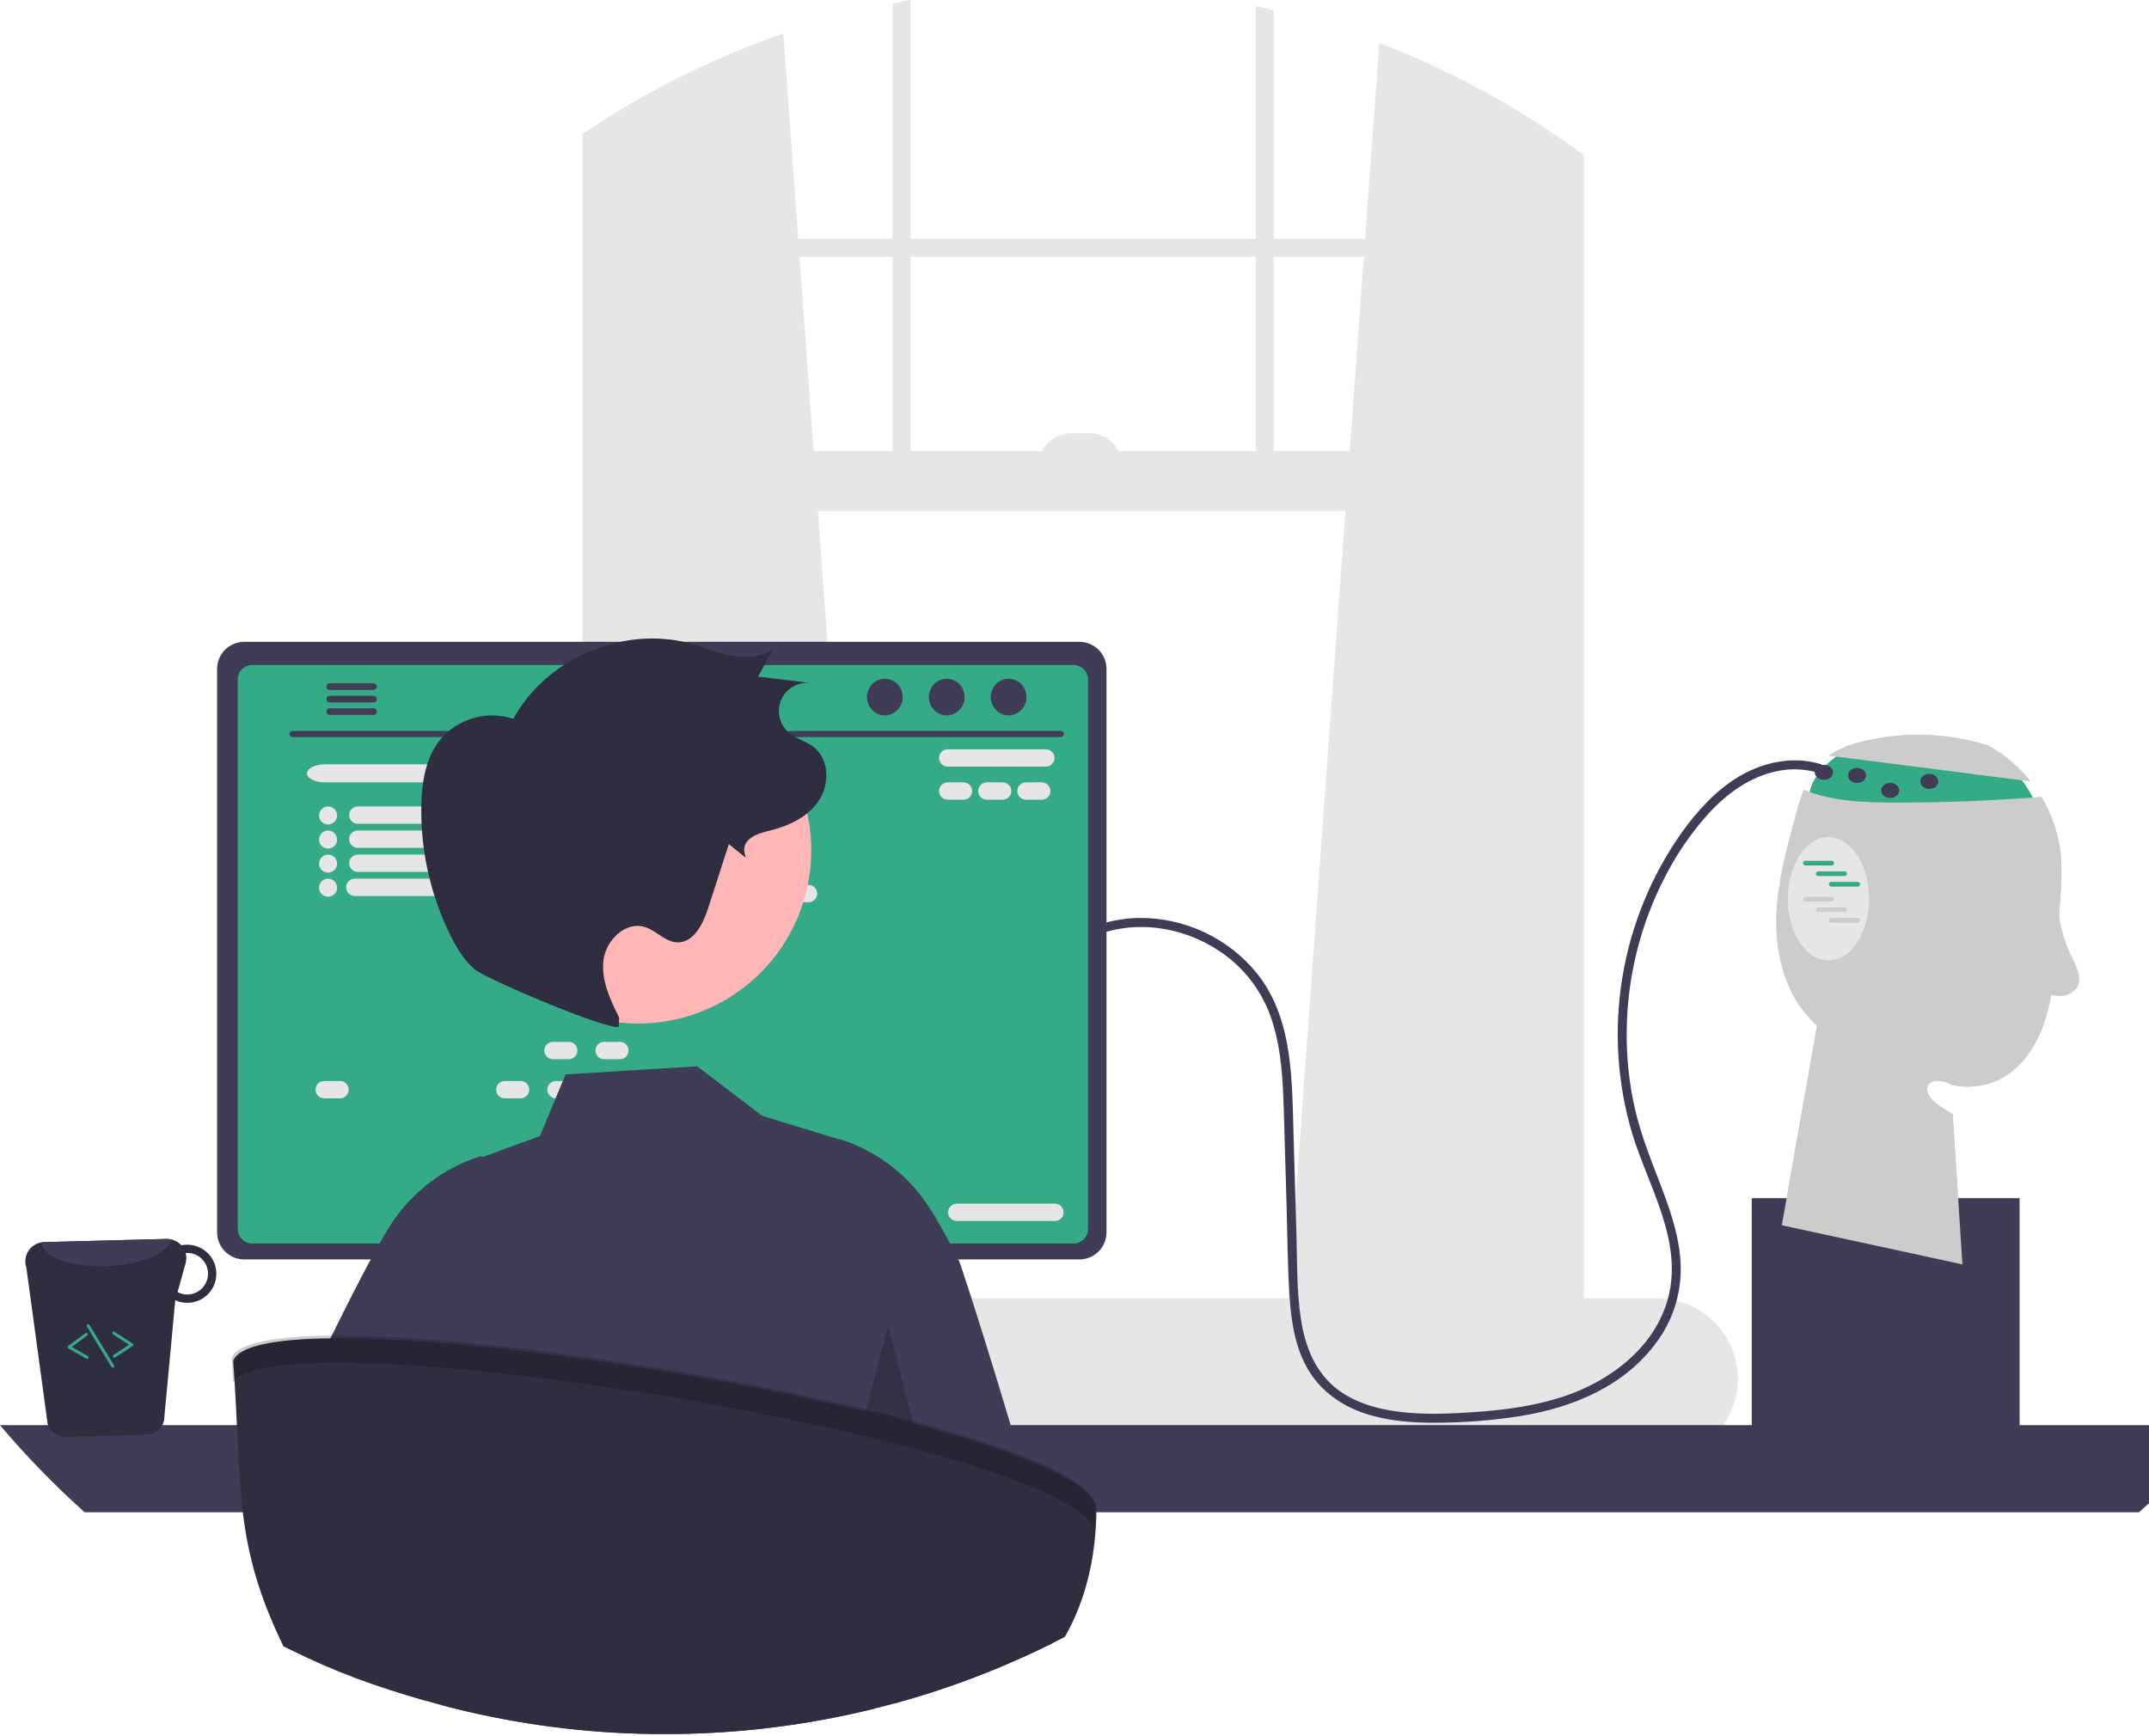 <svg width="714" height="577" viewBox="0 0 714 577" fill="none" xmlns="http://www.w3.org/2000/svg">
<g clip-path="url(#clip0_284_2105)">
<path d="M614.376 248.523C614.376 248.523 597.006 258.185 602.006 269.185C607.006 280.185 678.006 271.185 678.006 271.185C678.006 271.185 673.006 256.185 664.006 253.185C655.006 250.185 614.376 248.523 614.376 248.523Z" fill="#35AA86"/>
<path d="M607.609 251.102C611.101 248.833 614.981 247.228 619.056 246.369C632.646 243.075 646.875 243.519 660.233 247.653L659.988 247.454C665.68 250.458 670.676 254.624 674.654 259.682L607.609 251.102Z" fill="#CCCCCC"/>
<path d="M684.529 298.407C684.289 301.997 684.049 305.584 683.809 309.167C683.481 316.672 682.662 324.148 681.359 331.547C680.139 337.737 678.199 343.877 674.729 349.147C671.259 354.407 666.11 358.757 660.01 360.357C656.264 361.255 652.37 361.34 648.589 360.607C641.459 356.557 636.629 361.737 643.749 367.007C645.365 368.201 647.044 369.306 648.779 370.317L652.01 420.187L592.01 407.187L603.719 340.847C601.926 339.217 600.286 337.427 598.82 335.497C592.11 326.587 589.799 314.977 590.239 303.837C590.689 292.687 593.659 281.817 596.609 271.067C597.362 268.151 598.27 265.276 599.33 262.457C600.64 262.997 601.97 263.487 603.32 263.897C611.95 266.517 621.12 266.727 630.14 266.717C646.19 266.707 662.219 266.08 678.229 264.837C681.909 270.894 684.143 277.717 684.76 284.777C685.018 289.32 684.941 293.876 684.529 298.407Z" fill="#CCCCCC"/>
<path d="M427.906 433.781L520.276 441.981L521.266 442.071V47.931C520.936 47.701 520.606 47.471 520.276 47.241C501.025 33.776 480.201 22.713 458.266 14.301L453.546 79.401L453.116 85.361L448.446 149.921L447.006 169.781L428.076 431.481L427.906 433.781Z" fill="#E6E6E6"/>
<path d="M199.48 40.589C198.82 41.009 198.16 41.429 197.5 41.869V442.069L199.48 441.889L290.85 433.779L290.68 431.479L271.75 169.779L270.31 149.919L265.64 85.359L265.21 79.399L260.26 11.129C238.914 18.528 218.513 28.416 199.48 40.589Z" fill="#E6E6E6"/>
<path d="M197.501 41.87C196.171 42.73 194.841 43.61 193.531 44.5V447.53C193.531 457.6 199.501 466.04 207.481 468.19C208.785 468.543 210.13 468.721 211.481 468.72H508.281C509.629 468.722 510.971 468.544 512.271 468.19C515.238 467.367 517.926 465.757 520.051 463.53C524.105 459.197 526.32 453.462 526.231 447.53V51.51C524.591 50.3 522.941 49.1 521.271 47.93C520.941 47.7 520.611 47.47 520.281 47.24V447.53C520.284 448.827 520.129 450.12 519.821 451.38C518.411 457.33 513.761 461.69 508.281 461.69H211.481C204.861 461.69 199.481 455.34 199.481 447.53V40.59C198.821 41.01 198.161 41.43 197.501 41.87Z" fill="#E6E6E6"/>
<path d="M523.252 79.402H196.5V85.361H523.252V79.402Z" fill="#E6E6E6"/>
<path d="M423.179 3.392C421.199 2.902 419.219 2.442 417.219 2.012V163.822H423.179V3.392Z" fill="#E6E6E6"/>
<path d="M302.538 0C300.548 0.37 298.558 0.75 296.578 1.16V163.82H302.538V0Z" fill="#E6E6E6"/>
<path d="M132.438 458.291C132.436 461.71 133.091 465.098 134.367 468.271C134.858 469.501 135.443 470.691 136.117 471.831C136.989 473.317 138 474.716 139.138 476.01C141.65 478.873 144.744 481.167 148.214 482.738C151.684 484.309 155.449 485.121 159.258 485.12H550.567C557.681 485.12 564.502 482.295 569.532 477.265C574.562 472.235 577.387 465.414 577.387 458.3C577.387 451.187 574.562 444.366 569.532 439.336C564.502 434.306 557.681 431.48 550.567 431.48H159.258C152.148 431.487 145.332 434.314 140.304 439.34C135.276 444.366 132.447 451.181 132.438 458.291Z" fill="#E6E6E6"/>
<path d="M196.5 169.781L521.266 169.781V149.918L196.5 149.918V169.781Z" fill="#E6E6E6"/>
<path d="M372.789 154.883H344.98C344.98 153.448 345.263 152.028 345.812 150.702C346.361 149.377 347.166 148.172 348.18 147.158C349.195 146.143 350.399 145.339 351.724 144.79C353.05 144.241 354.47 143.958 355.905 143.958H361.864C364.762 143.958 367.54 145.109 369.589 147.158C371.638 149.207 372.789 151.985 372.789 154.883Z" fill="#E6E6E6"/>
<path d="M0 473.609C8.687 483.903 18.084 493.576 28.12 502.559H710.7C720.736 493.576 730.133 483.903 738.82 473.609H0Z" fill="#3F3D56"/>
<path d="M185.156 376.8V479.36H257.006V376.8C257.007 376.062 256.772 375.344 256.335 374.75C255.897 374.156 255.281 373.718 254.576 373.5C254.244 373.39 253.896 373.336 253.546 373.34H188.626C188.171 373.339 187.72 373.428 187.3 373.601C186.879 373.775 186.496 374.029 186.174 374.351C185.852 374.672 185.596 375.054 185.421 375.474C185.247 375.894 185.157 376.345 185.156 376.8ZM213.196 412.04C213.215 410.018 214.031 408.085 215.468 406.662C216.904 405.239 218.844 404.441 220.866 404.441C222.888 404.441 224.828 405.239 226.265 406.662C227.701 408.085 228.517 410.018 228.536 412.04V423.94C228.526 425.967 227.713 427.908 226.276 429.338C224.839 430.768 222.894 431.571 220.866 431.571C218.839 431.571 216.894 430.768 215.457 429.338C214.019 427.908 213.207 425.967 213.196 423.94V412.04Z" fill="#2F2E41"/>
<path d="M184.938 476.078V485.968C184.939 486.48 185.143 486.971 185.504 487.335C185.865 487.698 186.355 487.904 186.867 487.908H255.298C255.81 487.906 256.301 487.7 256.663 487.336C257.025 486.973 257.228 486.481 257.228 485.968V476.078H184.938Z" fill="#3F3D56"/>
<path d="M72.133 222.279V409.539C72.135 411.925 73.084 414.213 74.771 415.901C76.458 417.588 78.746 418.537 81.133 418.539H358.633C361.019 418.537 363.307 417.588 364.995 415.901C366.682 414.214 367.631 411.925 367.633 409.539V222.279C367.627 219.895 366.677 217.61 364.99 215.925C363.303 214.24 361.017 213.292 358.633 213.289H81.133C78.749 213.292 76.463 214.24 74.776 215.925C73.089 217.61 72.138 219.895 72.133 222.279Z" fill="#3F3D56"/>
<path d="M79 225.82V408.44C79.002 409.715 79.51 410.937 80.411 411.839C81.313 412.74 82.535 413.248 83.81 413.25H356.68C357.955 413.248 359.177 412.74 360.079 411.839C360.98 410.937 361.488 409.715 361.49 408.44V225.82C361.49 224.543 360.983 223.319 360.082 222.415C359.18 221.512 357.957 221.003 356.68 221H83.81C82.533 221.003 81.31 221.512 80.408 222.415C79.507 223.319 79 224.543 79 225.82Z" fill="#35AA86"/>
<path d="M134.281 490.24C134.559 490.588 134.912 490.869 135.314 491.061C135.715 491.254 136.156 491.352 136.601 491.35H298.941C299.385 491.35 299.823 491.25 300.224 491.059C300.625 490.868 300.978 490.59 301.257 490.245C301.537 489.9 301.736 489.497 301.841 489.066C301.945 488.634 301.952 488.185 301.861 487.75L299.341 475.78C299.237 475.292 299.012 474.838 298.687 474.459C298.362 474.08 297.947 473.788 297.481 473.61C297.143 473.478 296.784 473.41 296.421 473.41H139.111C138.748 473.41 138.389 473.478 138.051 473.61C137.585 473.788 137.17 474.08 136.845 474.459C136.52 474.838 136.295 475.292 136.191 475.78L133.671 487.75C133.581 488.184 133.59 488.633 133.695 489.064C133.801 489.495 134.001 489.896 134.281 490.24Z" fill="#2F2E41"/>
<path d="M290.754 478.566H294.777C295.047 478.566 295.266 478.348 295.266 478.078V476.055C295.266 475.785 295.047 475.566 294.777 475.566H290.754C290.484 475.566 290.266 475.785 290.266 476.055V478.078C290.266 478.348 290.484 478.566 290.754 478.566Z" fill="#3F3D56"/>
<path d="M280.754 478.566H284.777C285.047 478.566 285.266 478.348 285.266 478.078V476.055C285.266 475.785 285.047 475.566 284.777 475.566H280.754C280.484 475.566 280.266 475.785 280.266 476.055V478.078C280.266 478.348 280.484 478.566 280.754 478.566Z" fill="#3F3D56"/>
<path d="M270.754 478.566H274.777C275.047 478.566 275.266 478.348 275.266 478.078V476.055C275.266 475.785 275.047 475.566 274.777 475.566H270.754C270.484 475.566 270.266 475.785 270.266 476.055V478.078C270.266 478.348 270.484 478.566 270.754 478.566Z" fill="#3F3D56"/>
<path d="M260.754 478.566H264.777C265.047 478.566 265.266 478.348 265.266 478.078V476.055C265.266 475.785 265.047 475.566 264.777 475.566H260.754C260.484 475.566 260.266 475.785 260.266 476.055V478.078C260.266 478.348 260.484 478.566 260.754 478.566Z" fill="#3F3D56"/>
<path d="M250.754 478.566H254.777C255.047 478.566 255.266 478.348 255.266 478.078V476.055C255.266 475.785 255.047 475.566 254.777 475.566H250.754C250.484 475.566 250.266 475.785 250.266 476.055V478.078C250.266 478.348 250.484 478.566 250.754 478.566Z" fill="#3F3D56"/>
<path d="M240.754 478.566H244.777C245.047 478.566 245.266 478.348 245.266 478.078V476.055C245.266 475.785 245.047 475.566 244.777 475.566H240.754C240.484 475.566 240.266 475.785 240.266 476.055V478.078C240.266 478.348 240.484 478.566 240.754 478.566Z" fill="#3F3D56"/>
<path d="M230.754 478.566H234.777C235.047 478.566 235.266 478.348 235.266 478.078V476.055C235.266 475.785 235.047 475.566 234.777 475.566H230.754C230.484 475.566 230.266 475.785 230.266 476.055V478.078C230.266 478.348 230.484 478.566 230.754 478.566Z" fill="#3F3D56"/>
<path d="M220.754 478.566H224.777C225.047 478.566 225.266 478.348 225.266 478.078V476.055C225.266 475.785 225.047 475.566 224.777 475.566H220.754C220.484 475.566 220.266 475.785 220.266 476.055V478.078C220.266 478.348 220.484 478.566 220.754 478.566Z" fill="#3F3D56"/>
<path d="M210.754 478.566H214.777C215.047 478.566 215.266 478.348 215.266 478.078V476.055C215.266 475.785 215.047 475.566 214.777 475.566H210.754C210.484 475.566 210.266 475.785 210.266 476.055V478.078C210.266 478.348 210.484 478.566 210.754 478.566Z" fill="#3F3D56"/>
<path d="M200.754 478.566H204.777C205.047 478.566 205.266 478.348 205.266 478.078V476.055C205.266 475.785 205.047 475.566 204.777 475.566H200.754C200.484 475.566 200.266 475.785 200.266 476.055V478.078C200.266 478.348 200.484 478.566 200.754 478.566Z" fill="#3F3D56"/>
<path d="M190.754 478.566H194.777C195.047 478.566 195.266 478.348 195.266 478.078V476.055C195.266 475.785 195.047 475.566 194.777 475.566H190.754C190.484 475.566 190.266 475.785 190.266 476.055V478.078C190.266 478.348 190.484 478.566 190.754 478.566Z" fill="#3F3D56"/>
<path d="M180.754 478.566H184.777C185.047 478.566 185.266 478.348 185.266 478.078V476.055C185.266 475.785 185.047 475.566 184.777 475.566H180.754C180.484 475.566 180.266 475.785 180.266 476.055V478.078C180.266 478.348 180.484 478.566 180.754 478.566Z" fill="#3F3D56"/>
<path d="M170.754 478.566H174.777C175.047 478.566 175.266 478.348 175.266 478.078V476.055C175.266 475.785 175.047 475.566 174.777 475.566H170.754C170.484 475.566 170.266 475.785 170.266 476.055V478.078C170.266 478.348 170.484 478.566 170.754 478.566Z" fill="#3F3D56"/>
<path d="M160.754 478.566H164.777C165.047 478.566 165.266 478.348 165.266 478.078V476.055C165.266 475.785 165.047 475.566 164.777 475.566H160.754C160.484 475.566 160.266 475.785 160.266 476.055V478.078C160.266 478.348 160.484 478.566 160.754 478.566Z" fill="#3F3D56"/>
<path d="M150.754 478.566H154.777C155.047 478.566 155.266 478.348 155.266 478.078V476.055C155.266 475.785 155.047 475.566 154.777 475.566H150.754C150.484 475.566 150.266 475.785 150.266 476.055V478.078C150.266 478.348 150.484 478.566 150.754 478.566Z" fill="#3F3D56"/>
<path d="M140.754 478.566H144.777C145.047 478.566 145.266 478.348 145.266 478.078V476.055C145.266 475.785 145.047 475.566 144.777 475.566H140.754C140.484 475.566 140.266 475.785 140.266 476.055V478.078C140.266 478.348 140.484 478.566 140.754 478.566Z" fill="#3F3D56"/>
<path d="M290.871 483.566H294.895C295.164 483.566 295.383 483.348 295.383 483.078V481.055C295.383 480.785 295.164 480.566 294.895 480.566H290.871C290.601 480.566 290.383 480.785 290.383 481.055V483.078C290.383 483.348 290.601 483.566 290.871 483.566Z" fill="#3F3D56"/>
<path d="M280.871 483.566H284.895C285.164 483.566 285.383 483.348 285.383 483.078V481.055C285.383 480.785 285.164 480.566 284.895 480.566H280.871C280.601 480.566 280.383 480.785 280.383 481.055V483.078C280.383 483.348 280.601 483.566 280.871 483.566Z" fill="#3F3D56"/>
<path d="M270.871 483.566H274.895C275.164 483.566 275.383 483.348 275.383 483.078V481.055C275.383 480.785 275.164 480.566 274.895 480.566H270.871C270.601 480.566 270.383 480.785 270.383 481.055V483.078C270.383 483.348 270.601 483.566 270.871 483.566Z" fill="#3F3D56"/>
<path d="M260.871 483.566H264.895C265.164 483.566 265.383 483.348 265.383 483.078V481.055C265.383 480.785 265.164 480.566 264.895 480.566H260.871C260.601 480.566 260.383 480.785 260.383 481.055V483.078C260.383 483.348 260.601 483.566 260.871 483.566Z" fill="#3F3D56"/>
<path d="M250.871 483.566H254.895C255.164 483.566 255.383 483.348 255.383 483.078V481.055C255.383 480.785 255.164 480.566 254.895 480.566H250.871C250.601 480.566 250.383 480.785 250.383 481.055V483.078C250.383 483.348 250.601 483.566 250.871 483.566Z" fill="#3F3D56"/>
<path d="M240.871 483.566H244.895C245.164 483.566 245.383 483.348 245.383 483.078V481.055C245.383 480.785 245.164 480.566 244.895 480.566H240.871C240.601 480.566 240.383 480.785 240.383 481.055V483.078C240.383 483.348 240.601 483.566 240.871 483.566Z" fill="#3F3D56"/>
<path d="M230.871 483.566H234.895C235.164 483.566 235.383 483.348 235.383 483.078V481.055C235.383 480.785 235.164 480.566 234.895 480.566H230.871C230.601 480.566 230.383 480.785 230.383 481.055V483.078C230.383 483.348 230.601 483.566 230.871 483.566Z" fill="#3F3D56"/>
<path d="M220.871 483.566H224.895C225.164 483.566 225.383 483.348 225.383 483.078V481.055C225.383 480.785 225.164 480.566 224.895 480.566H220.871C220.601 480.566 220.383 480.785 220.383 481.055V483.078C220.383 483.348 220.601 483.566 220.871 483.566Z" fill="#3F3D56"/>
<path d="M210.871 483.566H214.895C215.164 483.566 215.383 483.348 215.383 483.078V481.055C215.383 480.785 215.164 480.566 214.895 480.566H210.871C210.601 480.566 210.383 480.785 210.383 481.055V483.078C210.383 483.348 210.601 483.566 210.871 483.566Z" fill="#3F3D56"/>
<path d="M200.871 483.566H204.895C205.164 483.566 205.383 483.348 205.383 483.078V481.055C205.383 480.785 205.164 480.566 204.895 480.566H200.871C200.601 480.566 200.383 480.785 200.383 481.055V483.078C200.383 483.348 200.601 483.566 200.871 483.566Z" fill="#3F3D56"/>
<path d="M190.871 483.566H194.895C195.164 483.566 195.383 483.348 195.383 483.078V481.055C195.383 480.785 195.164 480.566 194.895 480.566H190.871C190.601 480.566 190.383 480.785 190.383 481.055V483.078C190.383 483.348 190.601 483.566 190.871 483.566Z" fill="#3F3D56"/>
<path d="M180.871 483.566H184.895C185.164 483.566 185.383 483.348 185.383 483.078V481.055C185.383 480.785 185.164 480.566 184.895 480.566H180.871C180.601 480.566 180.383 480.785 180.383 481.055V483.078C180.383 483.348 180.601 483.566 180.871 483.566Z" fill="#3F3D56"/>
<path d="M170.871 483.566H174.895C175.164 483.566 175.383 483.348 175.383 483.078V481.055C175.383 480.785 175.164 480.566 174.895 480.566H170.871C170.601 480.566 170.383 480.785 170.383 481.055V483.078C170.383 483.348 170.601 483.566 170.871 483.566Z" fill="#3F3D56"/>
<path d="M160.871 483.566H164.895C165.164 483.566 165.383 483.348 165.383 483.078V481.055C165.383 480.785 165.164 480.566 164.895 480.566H160.871C160.601 480.566 160.383 480.785 160.383 481.055V483.078C160.383 483.348 160.601 483.566 160.871 483.566Z" fill="#3F3D56"/>
<path d="M150.871 483.566H154.895C155.164 483.566 155.383 483.348 155.383 483.078V481.055C155.383 480.785 155.164 480.566 154.895 480.566H150.871C150.601 480.566 150.383 480.785 150.383 481.055V483.078C150.383 483.348 150.601 483.566 150.871 483.566Z" fill="#3F3D56"/>
<path d="M140.871 483.566H144.895C145.164 483.566 145.383 483.348 145.383 483.078V481.055C145.383 480.785 145.164 480.566 144.895 480.566H140.871C140.601 480.566 140.383 480.785 140.383 481.055V483.078C140.383 483.348 140.601 483.566 140.871 483.566Z" fill="#3F3D56"/>
<path d="M207.871 489.566H246.895C247.164 489.566 247.383 489.348 247.383 489.078V487.055C247.383 486.785 247.164 486.566 246.895 486.566H207.871C207.601 486.566 207.383 486.785 207.383 487.055V489.078C207.383 489.348 207.601 489.566 207.871 489.566Z" fill="#3F3D56"/>
<path d="M97.165 244.945H352.489C352.754 244.939 353.007 244.829 353.192 244.64C353.378 244.45 353.482 244.195 353.482 243.929C353.482 243.664 353.378 243.409 353.192 243.219C353.007 243.029 352.754 242.92 352.489 242.914H97.165C96.9 242.92 96.647 243.029 96.462 243.219C96.276 243.409 96.172 243.664 96.172 243.929C96.172 244.195 96.276 244.45 96.462 244.64C96.647 244.829 96.9 244.939 97.165 244.945Z" fill="#3F3D56"/>
<path d="M335.107 237.732C338.393 237.732 341.057 235.009 341.057 231.649C341.057 228.29 338.393 225.566 335.107 225.566C331.82 225.566 329.156 228.29 329.156 231.649C329.156 235.009 331.82 237.732 335.107 237.732Z" fill="#3F3D56"/>
<path d="M314.552 237.732C317.838 237.732 320.502 235.009 320.502 231.649C320.502 228.29 317.838 225.566 314.552 225.566C311.266 225.566 308.602 228.29 308.602 231.649C308.602 235.009 311.266 237.732 314.552 237.732Z" fill="#3F3D56"/>
<path d="M293.99 237.732C297.276 237.732 299.94 235.009 299.94 231.649C299.94 228.29 297.276 225.566 293.99 225.566C290.703 225.566 288.039 228.29 288.039 231.649C288.039 235.009 290.703 237.732 293.99 237.732Z" fill="#3F3D56"/>
<path d="M108.453 228.18C108.452 228.324 108.48 228.467 108.535 228.6C108.589 228.733 108.669 228.854 108.77 228.956C108.871 229.058 108.992 229.139 109.124 229.195C109.257 229.251 109.399 229.28 109.543 229.28H124.143C124.432 229.274 124.706 229.154 124.908 228.948C125.11 228.741 125.223 228.464 125.223 228.175C125.223 227.887 125.11 227.609 124.908 227.403C124.706 227.196 124.432 227.077 124.143 227.07H109.543C109.252 227.074 108.973 227.193 108.769 227.401C108.565 227.609 108.451 227.889 108.453 228.18Z" fill="#3F3D56"/>
<path d="M108.453 232.329C108.452 232.473 108.48 232.615 108.535 232.748C108.589 232.881 108.669 233.002 108.77 233.105C108.871 233.207 108.992 233.288 109.124 233.344C109.257 233.399 109.399 233.428 109.543 233.429H124.143C124.432 233.422 124.707 233.303 124.909 233.097C125.111 232.89 125.224 232.613 125.224 232.324C125.224 232.035 125.111 231.757 124.909 231.551C124.707 231.344 124.432 231.225 124.143 231.219H109.543C109.252 231.222 108.973 231.341 108.769 231.549C108.565 231.757 108.451 232.037 108.453 232.329Z" fill="#3F3D56"/>
<path d="M108.453 236.471C108.451 236.763 108.565 237.043 108.769 237.251C108.973 237.459 109.252 237.578 109.543 237.581H124.143C124.432 237.574 124.706 237.455 124.908 237.249C125.11 237.042 125.223 236.765 125.223 236.476C125.223 236.187 125.11 235.91 124.908 235.704C124.706 235.497 124.432 235.378 124.143 235.371H109.543C109.399 235.372 109.257 235.401 109.124 235.456C108.992 235.512 108.871 235.593 108.77 235.695C108.669 235.797 108.589 235.919 108.535 236.052C108.48 236.185 108.452 236.327 108.453 236.471Z" fill="#3F3D56"/>
<path d="M172.962 268.543H167.716C166.125 268.543 164.836 269.832 164.836 271.423C164.836 273.013 166.125 274.303 167.716 274.303H172.962C174.553 274.303 175.842 273.013 175.842 271.423C175.842 269.832 174.553 268.543 172.962 268.543Z" fill="#E6E6E6"/>
<path d="M189.962 268.543H184.716C183.125 268.543 181.836 269.832 181.836 271.423C181.836 273.013 183.125 274.303 184.716 274.303H189.962C191.553 274.303 192.842 273.013 192.842 271.423C192.842 269.832 191.553 268.543 189.962 268.543Z" fill="#E6E6E6"/>
<path d="M175.995 254H108.005C104.689 254 102 255.343 102 257C102 258.657 104.689 260 108.005 260H175.995C179.311 260 182 258.657 182 257C182 255.343 179.311 254 175.995 254Z" fill="#E6E6E6"/>
<path d="M236.642 268.062H204.036C202.446 268.062 201.156 269.352 201.156 270.942C201.156 272.533 202.446 273.822 204.036 273.822H236.642C238.233 273.822 239.522 272.533 239.522 270.942C239.522 269.352 238.233 268.062 236.642 268.062Z" fill="#E6E6E6"/>
<path d="M188.962 281.543H183.716C182.125 281.543 180.836 282.832 180.836 284.423C180.836 286.013 182.125 287.303 183.716 287.303H188.962C190.553 287.303 191.842 286.013 191.842 284.423C191.842 282.832 190.553 281.543 188.962 281.543Z" fill="#E6E6E6"/>
<path d="M205.962 281.543H200.716C199.125 281.543 197.836 282.832 197.836 284.423C197.836 286.013 199.125 287.303 200.716 287.303H205.962C207.553 287.303 208.842 286.013 208.842 284.423C208.842 282.832 207.553 281.543 205.962 281.543Z" fill="#E6E6E6"/>
<path d="M151.486 276H118.88C117.289 276 116 277.289 116 278.88C116 280.471 117.289 281.76 118.88 281.76H151.486C153.076 281.76 154.366 280.471 154.366 278.88C154.366 277.289 153.076 276 151.486 276Z" fill="#E6E6E6"/>
<path d="M151.486 284H118.88C117.289 284 116 285.289 116 286.88C116 288.471 117.289 289.76 118.88 289.76H151.486C153.076 289.76 154.366 288.471 154.366 286.88C154.366 285.289 153.076 284 151.486 284Z" fill="#E6E6E6"/>
<path d="M150.486 292H117.88C116.289 292 115 293.289 115 294.88C115 296.471 116.289 297.76 117.88 297.76H150.486C152.076 297.76 153.366 296.471 153.366 294.88C153.366 293.289 152.076 292 150.486 292Z" fill="#E6E6E6"/>
<path d="M252.642 281.062H220.036C218.446 281.062 217.156 282.352 217.156 283.942C217.156 285.533 218.446 286.822 220.036 286.822H252.642C254.233 286.822 255.522 285.533 255.522 283.942C255.522 282.352 254.233 281.062 252.642 281.062Z" fill="#E6E6E6"/>
<path d="M204.962 294.543H199.716C198.125 294.543 196.836 295.832 196.836 297.423C196.836 299.013 198.125 300.303 199.716 300.303H204.962C206.553 300.303 207.842 299.013 207.842 297.423C207.842 295.832 206.553 294.543 204.962 294.543Z" fill="#E6E6E6"/>
<path d="M221.962 294.543H216.716C215.125 294.543 213.836 295.832 213.836 297.423C213.836 299.013 215.125 300.303 216.716 300.303H221.962C223.553 300.303 224.842 299.013 224.842 297.423C224.842 295.832 223.553 294.543 221.962 294.543Z" fill="#E6E6E6"/>
<path d="M188.642 294.062H156.036C154.446 294.062 153.156 295.352 153.156 296.942C153.156 298.533 154.446 299.822 156.036 299.822H188.642C190.233 299.822 191.522 298.533 191.522 296.942C191.522 295.352 190.233 294.062 188.642 294.062Z" fill="#E6E6E6"/>
<path d="M268.642 294.062H236.036C234.446 294.062 233.156 295.352 233.156 296.942C233.156 298.533 234.446 299.822 236.036 299.822H268.642C270.233 299.822 271.522 298.533 271.522 296.942C271.522 295.352 270.233 294.062 268.642 294.062Z" fill="#E6E6E6"/>
<path d="M160.962 307.543H155.716C154.125 307.543 152.836 308.832 152.836 310.423C152.836 312.013 154.125 313.303 155.716 313.303H160.962C162.553 313.303 163.842 312.013 163.842 310.423C163.842 308.832 162.553 307.543 160.962 307.543Z" fill="#E6E6E6"/>
<path d="M220.962 307.543H215.716C214.125 307.543 212.836 308.832 212.836 310.423C212.836 312.013 214.125 313.303 215.716 313.303H220.962C222.553 313.303 223.842 312.013 223.842 310.423C223.842 308.832 222.553 307.543 220.962 307.543Z" fill="#E6E6E6"/>
<path d="M237.962 307.543H232.716C231.125 307.543 229.836 308.832 229.836 310.423C229.836 312.013 231.125 313.303 232.716 313.303H237.962C239.553 313.303 240.842 312.013 240.842 310.423C240.842 308.832 239.553 307.543 237.962 307.543Z" fill="#E6E6E6"/>
<path d="M204.642 307.062H172.036C170.446 307.062 169.156 308.352 169.156 309.942C169.156 311.533 170.446 312.822 172.036 312.822H204.642C206.233 312.822 207.522 311.533 207.522 309.942C207.522 308.352 206.233 307.062 204.642 307.062Z" fill="#E6E6E6"/>
<path d="M172.962 359.238H167.716C166.125 359.238 164.836 360.528 164.836 362.118C164.836 363.709 166.125 364.998 167.716 364.998H172.962C174.553 364.998 175.842 363.709 175.842 362.118C175.842 360.528 174.553 359.238 172.962 359.238Z" fill="#E6E6E6"/>
<path d="M189.962 359.238H184.716C183.125 359.238 181.836 360.528 181.836 362.118C181.836 363.709 183.125 364.998 184.716 364.998H189.962C191.553 364.998 192.842 363.709 192.842 362.118C192.842 360.528 191.553 359.238 189.962 359.238Z" fill="#E6E6E6"/>
<path d="M236.642 359.719H204.036C202.446 359.719 201.156 361.008 201.156 362.599C201.156 364.189 202.446 365.479 204.036 365.479H236.642C238.233 365.479 239.522 364.189 239.522 362.599C239.522 361.008 238.233 359.719 236.642 359.719Z" fill="#E6E6E6"/>
<path d="M112.962 359.238H107.716C106.125 359.238 104.836 360.528 104.836 362.118C104.836 363.709 106.125 364.998 107.716 364.998H112.962C114.553 364.998 115.842 363.709 115.842 362.118C115.842 360.528 114.553 359.238 112.962 359.238Z" fill="#E6E6E6"/>
<path d="M350.486 400H317.88C316.289 400 315 401.289 315 402.88C315 404.471 316.289 405.76 317.88 405.76H350.486C352.076 405.76 353.366 404.471 353.366 402.88C353.366 401.289 352.076 400 350.486 400Z" fill="#E6E6E6"/>
<path d="M346.126 260H340.88C339.289 260 338 261.289 338 262.88C338 264.471 339.289 265.76 340.88 265.76H346.126C347.717 265.76 349.006 264.471 349.006 262.88C349.006 261.289 347.717 260 346.126 260Z" fill="#E6E6E6"/>
<path d="M188.962 346.238H183.716C182.125 346.238 180.836 347.528 180.836 349.118C180.836 350.709 182.125 351.998 183.716 351.998H188.962C190.553 351.998 191.842 350.709 191.842 349.118C191.842 347.528 190.553 346.238 188.962 346.238Z" fill="#E6E6E6"/>
<path d="M205.962 346.238H200.716C199.125 346.238 197.836 347.528 197.836 349.118C197.836 350.709 199.125 351.998 200.716 351.998H205.962C207.553 351.998 208.842 350.709 208.842 349.118C208.842 347.528 207.553 346.238 205.962 346.238Z" fill="#E6E6E6"/>
<path d="M347.486 249H314.88C313.289 249 312 250.289 312 251.88C312 253.471 313.289 254.76 314.88 254.76H347.486C349.076 254.76 350.366 253.471 350.366 251.88C350.366 250.289 349.076 249 347.486 249Z" fill="#E6E6E6"/>
<path d="M333.126 260H327.88C326.289 260 325 261.289 325 262.88C325 264.471 326.289 265.76 327.88 265.76H333.126C334.717 265.76 336.006 264.471 336.006 262.88C336.006 261.289 334.717 260 333.126 260Z" fill="#E6E6E6"/>
<path d="M204.962 333.238H199.716C198.125 333.238 196.836 334.528 196.836 336.118C196.836 337.709 198.125 338.998 199.716 338.998H204.962C206.553 338.998 207.842 337.709 207.842 336.118C207.842 334.528 206.553 333.238 204.962 333.238Z" fill="#E6E6E6"/>
<path d="M221.962 333.238H216.716C215.125 333.238 213.836 334.528 213.836 336.118C213.836 337.709 215.125 338.998 216.716 338.998H221.962C223.553 338.998 224.842 337.709 224.842 336.118C224.842 334.528 223.553 333.238 221.962 333.238Z" fill="#E6E6E6"/>
<path d="M151.486 268H118.88C117.289 268 116 269.289 116 270.88C116 272.471 117.289 273.76 118.88 273.76H151.486C153.076 273.76 154.366 272.471 154.366 270.88C154.366 269.289 153.076 268 151.486 268Z" fill="#E6E6E6"/>
<path d="M320.126 260H314.88C313.289 260 312 261.289 312 262.88C312 264.471 313.289 265.76 314.88 265.76H320.126C321.717 265.76 323.006 264.471 323.006 262.88C323.006 261.289 321.717 260 320.126 260Z" fill="#E6E6E6"/>
<path d="M220.962 320.238H215.716C214.125 320.238 212.836 321.528 212.836 323.118C212.836 324.709 214.125 325.998 215.716 325.998H220.962C222.553 325.998 223.842 324.709 223.842 323.118C223.842 321.528 222.553 320.238 220.962 320.238Z" fill="#E6E6E6"/>
<path d="M237.962 320.238H232.716C231.125 320.238 229.836 321.528 229.836 323.118C229.836 324.709 231.125 325.998 232.716 325.998H237.962C239.553 325.998 240.842 324.709 240.842 323.118C240.842 321.528 239.553 320.238 237.962 320.238Z" fill="#E6E6E6"/>
<path d="M204.642 320.719H172.036C170.446 320.719 169.156 322.008 169.156 323.599C169.156 325.189 170.446 326.479 172.036 326.479H204.642C206.233 326.479 207.522 325.189 207.522 323.599C207.522 322.008 206.233 320.719 204.642 320.719Z" fill="#E6E6E6"/>
<path d="M94.102 547.042C94.712 547.352 95.332 547.662 95.942 547.962C111.742 555.862 124.382 560.352 141.672 565.272C143.132 548.972 144.542 520.322 145.912 502.562C146.272 497.952 146.632 494.082 146.982 491.352C147.07 489.9 147.366 488.469 147.862 487.102L147.802 491.352L147.652 502.562L146.782 566.672C168.289 572.362 190.382 575.547 212.622 576.162C213.782 576.192 214.922 576.212 216.022 576.232C216.412 576.242 216.792 576.252 217.172 576.252C218.422 576.262 219.662 576.272 220.912 576.272C244.347 576.289 267.699 573.458 290.452 567.842C289.962 551.712 289.472 523.382 289.002 502.562C288.902 498.492 288.812 494.702 288.712 491.352C288.522 484.192 288.322 479.032 288.132 477.302C288.3 477.608 288.431 477.934 288.522 478.272C289.448 482.584 290.079 486.954 290.412 491.352C290.762 494.702 291.112 498.492 291.462 502.562C293.322 524.192 295.262 553.602 297.262 566.072C309.166 562.822 320.847 558.803 332.232 554.042C338.232 551.542 344.125 548.845 349.912 545.952C348.812 538.752 347.662 530.682 346.482 522.312C345.562 515.822 344.612 509.152 343.642 502.562C342.142 492.382 319.852 421.242 318.442 418.542C317.232 416.232 316.082 414.052 314.992 412.042C312.352 407.162 310.112 403.272 308.452 400.812C301.512 390.284 291.18 382.447 279.172 378.602L278.872 378.522L278.662 378.612L258.212 372.332L255.222 371.412L253.212 370.792L246.132 365.402L242.282 362.472L238.672 359.722L231.612 354.352L187.902 357.042L179.392 377.532L160.332 384.502L160.002 384.352L159.712 384.232L159.412 384.312C147.405 388.161 137.075 395.997 130.132 406.522C129.192 407.932 128.052 409.792 126.762 412.042C125.662 413.952 124.462 416.132 123.162 418.542C121.312 421.972 119.292 425.842 117.152 430.032C116.682 430.952 116.202 431.892 115.722 432.842C114.832 434.602 113.928 436.398 113.012 438.232C110.882 442.482 108.682 446.922 106.482 451.432C104.572 455.342 102.642 463.382 100.742 473.612C99.172 482.112 97.612 492.132 96.102 502.562C94.122 516.082 96.232 532.271 94.442 544.711C94.332 545.502 94.212 546.272 94.102 547.042Z" fill="#3F3D56"/>
<path opacity="0.2" d="M303.594 473.565L295.097 440.773L287.594 469.069L303.594 473.565Z" fill="black"/>
<path d="M77.477 452.2C80.517 494.08 77.367 512.52 94.147 547.05C109.414 554.523 125.317 560.62 141.667 565.27C143.367 565.75 145.07 566.217 146.777 566.67C168.284 572.361 190.377 575.545 212.617 576.16C213.777 576.19 214.917 576.21 216.017 576.23C216.407 576.24 216.787 576.25 217.167 576.25C218.417 576.26 219.657 576.27 220.907 576.27C244.342 576.287 267.694 573.457 290.447 567.84C292.727 567.28 294.997 566.69 297.257 566.07C309.161 562.82 320.842 558.802 332.227 554.04C338.227 551.54 344.12 548.843 349.907 545.95C351.217 545.29 352.527 544.63 353.817 543.95C360.447 532.29 364.217 518.11 364.297 501.07C359.707 471.71 87.617 426.88 77.477 452.2Z" fill="#2F2E41"/>
<path opacity="0.2" d="M77.484 459.373C77.329 456.78 77.156 454.102 76.953 451.313C87.093 425.993 359.183 470.823 363.773 500.183C363.76 502.875 363.645 505.487 363.452 508.038C352.336 479.06 93.847 436.452 77.484 459.373Z" fill="black"/>
<path d="M15.828 473.186C16.269 474.469 17.105 475.579 18.215 476.357C19.326 477.135 20.655 477.541 22.012 477.517L48.503 476.835C49.869 476.809 51.19 476.341 52.268 475.501C53.346 474.662 54.123 473.496 54.484 472.178L58.233 432.091C59.563 432.694 61.011 432.991 62.471 432.962C65.031 432.896 67.461 431.816 69.225 429.959C70.99 428.103 71.945 425.622 71.88 423.061C71.816 420.501 70.738 418.071 68.882 416.305C67.027 414.54 64.546 413.583 61.986 413.645C61.403 413.644 60.821 413.704 60.25 413.826C59.629 413.155 58.875 412.621 58.035 412.258C57.196 411.896 56.29 411.714 55.376 411.723L14.625 412.775C14.287 412.788 13.951 412.829 13.62 412.9C12.726 413.067 11.879 413.423 11.134 413.944C10.39 414.466 9.766 415.141 9.304 415.924C8.842 416.707 8.554 417.58 8.458 418.484C8.361 419.388 8.46 420.302 8.747 421.165L15.828 473.186ZM59.002 429.369L61.669 419.817C61.973 418.713 61.98 417.549 61.69 416.442C61.819 416.442 61.933 416.38 62.063 416.38C63.892 416.342 65.661 417.031 66.983 418.296C68.305 419.561 69.072 421.298 69.114 423.127C69.157 424.956 68.473 426.728 67.212 428.053C65.951 429.378 64.215 430.149 62.386 430.197C61.204 430.234 60.034 429.948 59.002 429.369Z" fill="#2F2E41"/>
<path d="M13.617 412.901C14.485 417.865 24.246 421.355 35.983 420.749C46.776 420.251 55.6 416.462 57.217 411.97C56.619 411.793 55.997 411.71 55.373 411.724L14.622 412.776C14.284 412.789 13.948 412.831 13.617 412.901Z" fill="#3F3D56"/>
<path d="M38.14 451.156C38.194 451.143 38.245 451.12 38.291 451.09L44.044 447.324C44.114 447.279 44.171 447.217 44.21 447.144C44.25 447.071 44.271 446.989 44.271 446.906C44.271 446.823 44.25 446.741 44.21 446.668C44.171 446.595 44.114 446.533 44.044 446.488L38.065 442.571C38.01 442.535 37.948 442.51 37.883 442.497C37.819 442.485 37.752 442.485 37.688 442.499C37.624 442.512 37.562 442.538 37.508 442.575C37.453 442.612 37.407 442.659 37.371 442.714C37.335 442.769 37.31 442.831 37.298 442.895C37.285 442.96 37.286 443.026 37.3 443.091C37.313 443.155 37.339 443.216 37.377 443.271C37.414 443.325 37.461 443.371 37.517 443.407L42.858 446.905L37.744 450.253C37.645 450.318 37.572 450.416 37.538 450.529C37.504 450.643 37.512 450.764 37.559 450.873C37.607 450.981 37.691 451.069 37.798 451.121C37.904 451.173 38.025 451.185 38.14 451.156Z" fill="#35AA86"/>
<path d="M29.049 451.577C29.146 451.552 29.233 451.5 29.299 451.425C29.365 451.351 29.408 451.259 29.422 451.16C29.435 451.061 29.419 450.961 29.375 450.872C29.331 450.782 29.262 450.708 29.175 450.658L23.872 447.618L28.998 443.811C29.05 443.772 29.095 443.723 29.128 443.666C29.162 443.61 29.184 443.548 29.194 443.483C29.203 443.418 29.2 443.352 29.184 443.288C29.168 443.224 29.14 443.164 29.101 443.112C29.062 443.059 29.012 443.015 28.956 442.981C28.9 442.947 28.837 442.925 28.773 442.915C28.708 442.906 28.641 442.909 28.578 442.925C28.514 442.941 28.454 442.97 28.402 443.009L22.663 447.271C22.596 447.321 22.543 447.386 22.508 447.461C22.473 447.536 22.457 447.619 22.462 447.702C22.467 447.785 22.492 447.865 22.536 447.936C22.58 448.006 22.64 448.065 22.712 448.106L28.677 451.526C28.79 451.59 28.923 451.609 29.049 451.577Z" fill="#35AA86"/>
<path d="M37.566 454.458C37.615 454.446 37.661 454.426 37.703 454.4C37.76 454.366 37.808 454.321 37.847 454.268C37.886 454.215 37.914 454.155 37.93 454.091C37.945 454.027 37.948 453.961 37.938 453.896C37.928 453.831 37.905 453.769 37.871 453.713L29.715 440.304C29.646 440.192 29.535 440.111 29.406 440.08C29.278 440.049 29.142 440.071 29.029 440.139C28.916 440.208 28.835 440.319 28.803 440.448C28.772 440.576 28.793 440.712 28.861 440.825L37.016 454.233C37.072 454.325 37.156 454.396 37.255 454.436C37.353 454.476 37.463 454.484 37.566 454.458Z" fill="#35AA86"/>
<path d="M671.008 398.184H582.008V476.184H671.008V398.184Z" fill="#3F3D56"/>
<path d="M684.199 289.234C682.549 299.013 683.998 309.063 688.343 317.977C689.952 321.256 691.943 325.205 689.985 328.288C689.435 329.058 688.721 329.696 687.893 330.155C687.065 330.613 686.145 330.881 685.201 330.939C683.311 331.039 681.419 330.794 679.617 330.216" fill="#CCCCCC"/>
<path d="M606.008 259.184C607.665 259.184 609.008 258.064 609.008 256.684C609.008 255.303 607.665 254.184 606.008 254.184C604.351 254.184 603.008 255.303 603.008 256.684C603.008 258.064 604.351 259.184 606.008 259.184Z" fill="#3F3D56"/>
<path d="M617.008 260.184C618.665 260.184 620.008 259.064 620.008 257.684C620.008 256.303 618.665 255.184 617.008 255.184C615.351 255.184 614.008 256.303 614.008 257.684C614.008 259.064 615.351 260.184 617.008 260.184Z" fill="#3F3D56"/>
<path d="M628.008 265.184C629.665 265.184 631.008 264.064 631.008 262.684C631.008 261.303 629.665 260.184 628.008 260.184C626.351 260.184 625.008 261.303 625.008 262.684C625.008 264.064 626.351 265.184 628.008 265.184Z" fill="#3F3D56"/>
<path d="M641.008 262.184C642.665 262.184 644.008 261.064 644.008 259.684C644.008 258.303 642.665 257.184 641.008 257.184C639.351 257.184 638.008 258.303 638.008 259.684C638.008 261.064 639.351 262.184 641.008 262.184Z" fill="#3F3D56"/>
<path d="M367.936 309.57C382.506 305.526 398.735 309.861 409.994 319.79C416.069 325.185 420.528 332.16 422.873 339.938C425.747 349.197 426.223 358.964 426.524 368.588C426.857 379.23 427.146 389.873 427.456 400.515C427.752 410.662 427.786 420.857 428.463 430.987C429.031 439.488 430.392 448.312 434.941 455.685C439.159 462.521 445.823 467.136 453.353 469.68C460.986 472.258 469.214 472.859 477.221 472.806C486.539 472.776 495.841 472.04 505.048 470.603C522.535 467.801 539.808 460.656 550.489 445.914C555.406 439.22 558.169 431.188 558.411 422.886C558.636 413.211 555.545 403.84 552.16 394.904C548.865 386.208 545.301 377.64 543.215 368.548C541.278 360.04 540.355 351.331 540.466 342.606C540.644 325.149 544.828 307.966 552.695 292.381C556.677 284.377 561.727 276.95 567.709 270.306C573.877 263.594 581.515 258.053 590.598 256.237C595.031 255.318 599.622 255.503 603.966 256.774C605.82 257.329 606.612 254.435 604.764 253.881C595.766 251.187 585.99 253.236 578.012 257.912C570.168 262.51 563.969 269.408 558.708 276.721C548.6 291.06 541.871 307.503 539.025 324.814C536.18 342.126 537.293 359.857 542.28 376.677C547.618 394.166 559.23 412.37 554.241 431.298C549.875 447.864 534.75 459.123 519.125 464.209C509.645 467.294 499.707 468.599 489.793 469.274C481.416 469.845 472.924 470.208 464.571 469.131C456.898 468.143 449.006 465.797 443.057 460.647C436.537 455.001 433.556 446.889 432.259 438.564C430.791 429.144 431.007 419.431 430.73 409.926L429.785 377.483C429.251 359.159 429.711 338.852 417.79 323.669C413.024 317.753 406.971 313.002 400.092 309.777C393.213 306.552 385.689 304.939 378.093 305.059C374.389 305.144 370.709 305.688 367.138 306.678C366.767 306.794 366.455 307.05 366.269 307.392C366.083 307.733 366.037 308.134 366.14 308.509C366.243 308.884 366.488 309.205 366.823 309.403C367.158 309.601 367.557 309.661 367.936 309.57Z" fill="#3F3D56"/>
<path d="M154.966 290.588C157.09 305.698 165.125 319.347 177.306 328.536C189.488 337.726 204.819 341.703 219.931 339.594C235.044 337.486 248.701 329.465 257.902 317.292C267.103 305.12 271.096 289.793 269.003 274.679L268.889 273.862C266.454 258.951 258.255 245.596 246.061 236.676C233.867 227.756 218.656 223.987 203.708 226.181C188.76 228.376 175.274 236.359 166.159 248.407C157.044 260.456 153.03 275.605 154.984 290.586L154.966 290.588Z" fill="#FFB6B6"/>
<path d="M205.719 338.192C202.743 332.197 199.684 325.759 200.493 319.114C201.301 312.47 207.794 306.099 214.197 308.052C218.025 309.219 220.929 312.986 224.928 313.166C230.43 313.414 233.563 307.107 235.257 301.867L242.16 280.525C255.473 290.984 238.612 280.019 255.104 276.19C261.574 274.688 268.105 271.78 271.885 266.318C275.665 260.857 275.614 252.405 270.39 248.302C267.829 246.29 264.427 245.534 261.979 243.386C260.46 242.054 259.41 240.268 258.985 238.293C258.56 236.318 258.783 234.259 259.619 232.42C260.456 230.581 261.862 229.06 263.63 228.082C265.398 227.104 267.433 226.722 269.436 226.991L251.869 224.855L257.069 215.376C253.31 218.36 248.065 218.777 243.338 217.942C238.611 217.108 234.155 215.177 229.529 213.896C207.322 207.743 181.573 218.657 170.552 238.894C166.226 237.465 161.568 237.385 157.196 238.664C152.823 239.942 148.942 242.519 146.068 246.052C141.387 252.034 140.135 260 139.979 267.594C139.687 282.566 143.001 297.389 149.641 310.812C151.711 314.984 154.157 319.076 157.675 322.127C161.192 325.178 200.946 342.082 205.534 341.285" fill="#2F2E41"/>
<path d="M621.008 298.684C621.016 301.279 620.683 303.865 620.018 306.374V306.384C620.008 306.434 619.988 306.484 619.978 306.534C617.958 313.964 613.138 319.184 607.508 319.184C601.908 319.184 597.108 314.004 595.058 306.634C594.918 306.124 594.798 305.614 594.688 305.084C594.548 304.494 594.438 303.884 594.348 303.254C594.268 302.754 594.208 302.244 594.158 301.724C594.088 301.004 594.038 300.284 594.028 299.534V299.524C594.008 299.244 594.008 298.964 594.008 298.684V298.434L594.018 298.424C594.019 297.156 594.103 295.89 594.268 294.634C594.338 294.104 594.418 293.594 594.518 293.084C594.638 292.464 594.768 291.854 594.928 291.254C595.058 290.724 595.208 290.214 595.368 289.704C595.588 289.024 595.828 288.364 596.098 287.734C596.268 287.324 596.448 286.924 596.628 286.534C599.088 281.474 603.048 278.184 607.508 278.184C613.678 278.184 618.878 284.474 620.488 293.054C620.508 293.184 620.538 293.314 620.548 293.444V293.454C620.856 295.18 621.01 296.93 621.008 298.684Z" fill="#E6E6E6"/>
<path d="M596.762 286.975C596.756 287.158 596.687 287.334 596.567 287.473C596.447 287.611 596.282 287.704 596.102 287.735C596.272 287.325 596.452 286.925 596.632 286.535C596.715 286.667 596.76 286.819 596.762 286.975Z" fill="#35AA86"/>
<path d="M608.585 286.066H599.785C599.356 286.066 599.008 286.414 599.008 286.844C599.008 287.273 599.356 287.621 599.785 287.621H608.585C609.014 287.621 609.362 287.273 609.362 286.844C609.362 286.414 609.014 286.066 608.585 286.066Z" fill="#35AA86"/>
<path d="M596.49 290.477C596.489 290.684 596.407 290.882 596.261 291.028C596.115 291.175 595.917 291.257 595.71 291.257H594.93C595.06 290.727 595.21 290.217 595.37 289.707H595.71C595.915 289.707 596.112 289.787 596.258 289.932C596.404 290.076 596.487 290.272 596.49 290.477Z" fill="#35AA86"/>
<path d="M600.303 289.703H598.887C598.457 289.703 598.109 290.051 598.109 290.48C598.109 290.91 598.457 291.258 598.887 291.258H600.303C600.732 291.258 601.08 290.91 601.08 290.48C601.08 290.051 600.732 289.703 600.303 289.703Z" fill="#35AA86"/>
<path d="M612.898 289.574H604.098C603.668 289.574 603.32 289.922 603.32 290.351C603.32 290.781 603.668 291.129 604.098 291.129H612.898C613.327 291.129 613.675 290.781 613.675 290.351C613.675 289.922 613.327 289.574 612.898 289.574Z" fill="#35AA86"/>
<path d="M600.029 293.211H598.613C598.184 293.211 597.836 293.559 597.836 293.988C597.836 294.417 598.184 294.765 598.613 294.765H600.029C600.458 294.765 600.806 294.417 600.806 293.988C600.806 293.559 600.458 293.211 600.029 293.211Z" fill="#35AA86"/>
<path d="M604.623 293.211H603.207C602.778 293.211 602.43 293.559 602.43 293.988C602.43 294.417 602.778 294.765 603.207 294.765H604.623C605.052 294.765 605.4 294.417 605.4 293.988C605.4 293.559 605.052 293.211 604.623 293.211Z" fill="#35AA86"/>
<path d="M596.406 293.856C596.405 294.063 596.323 294.261 596.177 294.407C596.031 294.553 595.832 294.636 595.626 294.636H594.266C594.336 294.106 594.416 293.596 594.516 293.086H595.626C595.727 293.085 595.828 293.104 595.923 293.142C596.017 293.181 596.103 293.237 596.176 293.309C596.248 293.38 596.306 293.465 596.345 293.559C596.385 293.653 596.405 293.754 596.406 293.856Z" fill="#35AA86"/>
<path d="M617.218 293.082H608.418C607.989 293.082 607.641 293.43 607.641 293.859C607.641 294.289 607.989 294.637 608.418 294.637H617.218C617.647 294.637 617.995 294.289 617.995 293.859C617.995 293.43 617.647 293.082 617.218 293.082Z" fill="#35AA86"/>
<path d="M596.758 298.975C596.757 299.077 596.737 299.178 596.698 299.272C596.658 299.366 596.601 299.451 596.528 299.523C596.456 299.594 596.37 299.651 596.275 299.689C596.181 299.727 596.08 299.746 595.978 299.745H594.568C594.368 299.746 594.175 299.671 594.028 299.535V299.525C594.008 299.245 594.008 298.965 594.008 298.685V298.435L594.018 298.425C594.09 298.352 594.175 298.294 594.27 298.255C594.364 298.215 594.465 298.195 594.568 298.195H595.978C596.185 298.196 596.383 298.278 596.529 298.424C596.675 298.57 596.758 298.769 596.758 298.975Z" fill="#CCCCCC"/>
<path d="M608.585 298.066H599.785C599.356 298.066 599.008 298.414 599.008 298.844C599.008 299.273 599.356 299.621 599.785 299.621H608.585C609.014 299.621 609.362 299.273 609.362 298.844C609.362 298.414 609.014 298.066 608.585 298.066Z" fill="#CCCCCC"/>
<path d="M596.486 302.474C596.486 302.681 596.404 302.879 596.257 303.025C596.111 303.171 595.913 303.254 595.706 303.254H594.346C594.266 302.754 594.206 302.244 594.156 301.724C594.201 301.708 594.249 301.701 594.296 301.704H595.706C595.911 301.704 596.108 301.784 596.255 301.929C596.401 302.073 596.484 302.269 596.486 302.474Z" fill="#CCCCCC"/>
<path d="M600.303 301.703H598.887C598.457 301.703 598.109 302.051 598.109 302.48C598.109 302.91 598.457 303.258 598.887 303.258H600.303C600.732 303.258 601.08 302.91 601.08 302.48C601.08 302.051 600.732 301.703 600.303 301.703Z" fill="#CCCCCC"/>
<path d="M612.898 301.574H604.098C603.668 301.574 603.32 301.922 603.32 302.351C603.32 302.781 603.668 303.129 604.098 303.129H612.898C613.327 303.129 613.675 302.781 613.675 302.351C613.675 301.922 613.327 301.574 612.898 301.574Z" fill="#CCCCCC"/>
<path d="M600.029 305.211H598.613C598.184 305.211 597.836 305.559 597.836 305.988C597.836 306.417 598.184 306.765 598.613 306.765H600.029C600.458 306.765 600.806 306.417 600.806 305.988C600.806 305.559 600.458 305.211 600.029 305.211Z" fill="#CCCCCC"/>
<path d="M604.623 305.211H603.207C602.778 305.211 602.43 305.559 602.43 305.988C602.43 306.417 602.778 306.765 603.207 306.765H604.623C605.052 306.765 605.4 306.417 605.4 305.988C605.4 305.559 605.052 305.211 604.623 305.211Z" fill="#CCCCCC"/>
<path d="M596.407 305.856C596.407 306.063 596.325 306.261 596.179 306.407C596.032 306.553 595.834 306.636 595.628 306.636H595.057C594.917 306.126 594.797 305.616 594.688 305.086H595.628C595.729 305.085 595.83 305.104 595.925 305.142C596.019 305.181 596.105 305.237 596.178 305.309C596.25 305.38 596.308 305.465 596.347 305.559C596.387 305.653 596.407 305.754 596.407 305.856Z" fill="#CCCCCC"/>
<path d="M617.218 305.082H608.418C607.989 305.082 607.641 305.43 607.641 305.859C607.641 306.289 607.989 306.637 608.418 306.637H617.218C617.647 306.637 617.995 306.289 617.995 305.859C617.995 305.43 617.647 305.082 617.218 305.082Z" fill="#CCCCCC"/>
<path d="M614.376 248.523C614.376 248.523 597.006 258.185 602.006 269.185C607.006 280.185 678.006 271.185 678.006 271.185C678.006 271.185 673.006 256.185 664.006 253.185C655.006 250.185 614.376 248.523 614.376 248.523Z" fill="#35AA86"/>
<path d="M607.609 251.102C611.101 248.833 614.981 247.228 619.056 246.369C632.646 243.075 646.875 243.519 660.233 247.653L659.988 247.454C665.68 250.458 670.676 254.624 674.654 259.682L607.609 251.102Z" fill="#CCCCCC"/>
<path d="M684.529 298.403C684.289 301.993 684.049 305.58 683.809 309.163C683.481 316.668 682.662 324.144 681.359 331.543C680.139 337.733 678.199 343.873 674.729 349.143C671.259 354.403 666.11 358.753 660.01 360.353C656.264 361.251 652.37 361.336 648.589 360.603C641.459 356.553 636.629 361.733 643.749 367.003C645.365 368.197 647.044 369.302 648.779 370.313L652.01 420.183L592.01 407.183L603.719 340.843C601.926 339.214 600.286 337.423 598.82 335.493C592.11 326.583 589.799 314.973 590.239 303.833C590.689 292.683 593.659 281.813 596.609 271.063C597.362 268.147 598.27 265.272 599.33 262.453C600.64 262.993 601.97 263.483 603.32 263.893C611.95 266.513 621.12 266.723 630.14 266.713C646.19 266.703 662.219 266.076 678.229 264.833C681.909 270.89 684.143 277.713 684.76 284.773C685.018 289.316 684.941 293.872 684.529 298.403Z" fill="#CCCCCC"/>
<path d="M606.008 259.188C607.665 259.188 609.008 258.068 609.008 256.688C609.008 255.307 607.665 254.188 606.008 254.188C604.351 254.188 603.008 255.307 603.008 256.688C603.008 258.068 604.351 259.188 606.008 259.188Z" fill="#3F3D56"/>
<path d="M617.008 260.188C618.665 260.188 620.008 259.068 620.008 257.688C620.008 256.307 618.665 255.188 617.008 255.188C615.351 255.188 614.008 256.307 614.008 257.688C614.008 259.068 615.351 260.188 617.008 260.188Z" fill="#3F3D56"/>
<path d="M628.008 265.188C629.665 265.188 631.008 264.068 631.008 262.688C631.008 261.307 629.665 260.188 628.008 260.188C626.351 260.188 625.008 261.307 625.008 262.688C625.008 264.068 626.351 265.188 628.008 265.188Z" fill="#3F3D56"/>
<path d="M641.008 262.188C642.665 262.188 644.008 261.068 644.008 259.688C644.008 258.307 642.665 257.188 641.008 257.188C639.351 257.188 638.008 258.307 638.008 259.688C638.008 261.068 639.351 262.188 641.008 262.188Z" fill="#3F3D56"/>
<path d="M621.008 298.688C621.016 301.283 620.683 303.869 620.018 306.378V306.387C620.008 306.437 619.988 306.488 619.978 306.538C617.958 313.968 613.138 319.188 607.508 319.188C601.908 319.188 597.108 314.007 595.058 306.637C594.918 306.127 594.798 305.617 594.688 305.087C594.548 304.497 594.438 303.888 594.348 303.258C594.268 302.758 594.208 302.248 594.158 301.728C594.088 301.008 594.038 300.288 594.028 299.538V299.527C594.008 299.247 594.008 298.968 594.008 298.688V298.438L594.018 298.427C594.019 297.16 594.103 295.894 594.268 294.637C594.338 294.107 594.418 293.597 594.518 293.087C594.638 292.467 594.768 291.858 594.928 291.258C595.058 290.728 595.208 290.217 595.368 289.707C595.588 289.027 595.828 288.367 596.098 287.737C596.268 287.327 596.448 286.928 596.628 286.538C599.088 281.478 603.048 278.188 607.508 278.188C613.678 278.188 618.878 284.477 620.488 293.057C620.508 293.187 620.538 293.317 620.548 293.447V293.457C620.856 295.184 621.01 296.934 621.008 298.688Z" fill="#E6E6E6"/>
<path d="M608.585 286.062H599.785C599.356 286.062 599.008 286.41 599.008 286.84C599.008 287.269 599.356 287.617 599.785 287.617H608.585C609.014 287.617 609.362 287.269 609.362 286.84C609.362 286.41 609.014 286.062 608.585 286.062Z" fill="#35AA86"/>
<path d="M612.898 289.574H604.098C603.668 289.574 603.32 289.922 603.32 290.351C603.32 290.781 603.668 291.129 604.098 291.129H612.898C613.327 291.129 613.675 290.781 613.675 290.351C613.675 289.922 613.327 289.574 612.898 289.574Z" fill="#35AA86"/>
<path d="M617.218 293.082H608.418C607.989 293.082 607.641 293.43 607.641 293.859C607.641 294.289 607.989 294.637 608.418 294.637H617.218C617.647 294.637 617.995 294.289 617.995 293.859C617.995 293.43 617.647 293.082 617.218 293.082Z" fill="#35AA86"/>
<path d="M608.585 298.062H599.785C599.356 298.062 599.008 298.41 599.008 298.84C599.008 299.269 599.356 299.617 599.785 299.617H608.585C609.014 299.617 609.362 299.269 609.362 298.84C609.362 298.41 609.014 298.062 608.585 298.062Z" fill="#CCCCCC"/>
<path d="M612.898 301.574H604.098C603.668 301.574 603.32 301.922 603.32 302.351C603.32 302.781 603.668 303.129 604.098 303.129H612.898C613.327 303.129 613.675 302.781 613.675 302.351C613.675 301.922 613.327 301.574 612.898 301.574Z" fill="#CCCCCC"/>
<path d="M617.218 305.082H608.418C607.989 305.082 607.641 305.43 607.641 305.859C607.641 306.289 607.989 306.637 608.418 306.637H617.218C617.647 306.637 617.995 306.289 617.995 305.859C617.995 305.43 617.647 305.082 617.218 305.082Z" fill="#CCCCCC"/>
<circle cx="109" cy="271" r="3" fill="#E6E6E6"/>
<circle cx="109" cy="279" r="3" fill="#E6E6E6"/>
<circle cx="109" cy="287" r="3" fill="#E6E6E6"/>
<circle cx="109" cy="295" r="3" fill="#E6E6E6"/>
</g>
<defs>
<clipPath id="clip0_284_2105">
<rect width="738.82" height="576.27" fill="white"/>
</clipPath>
</defs>
</svg>
